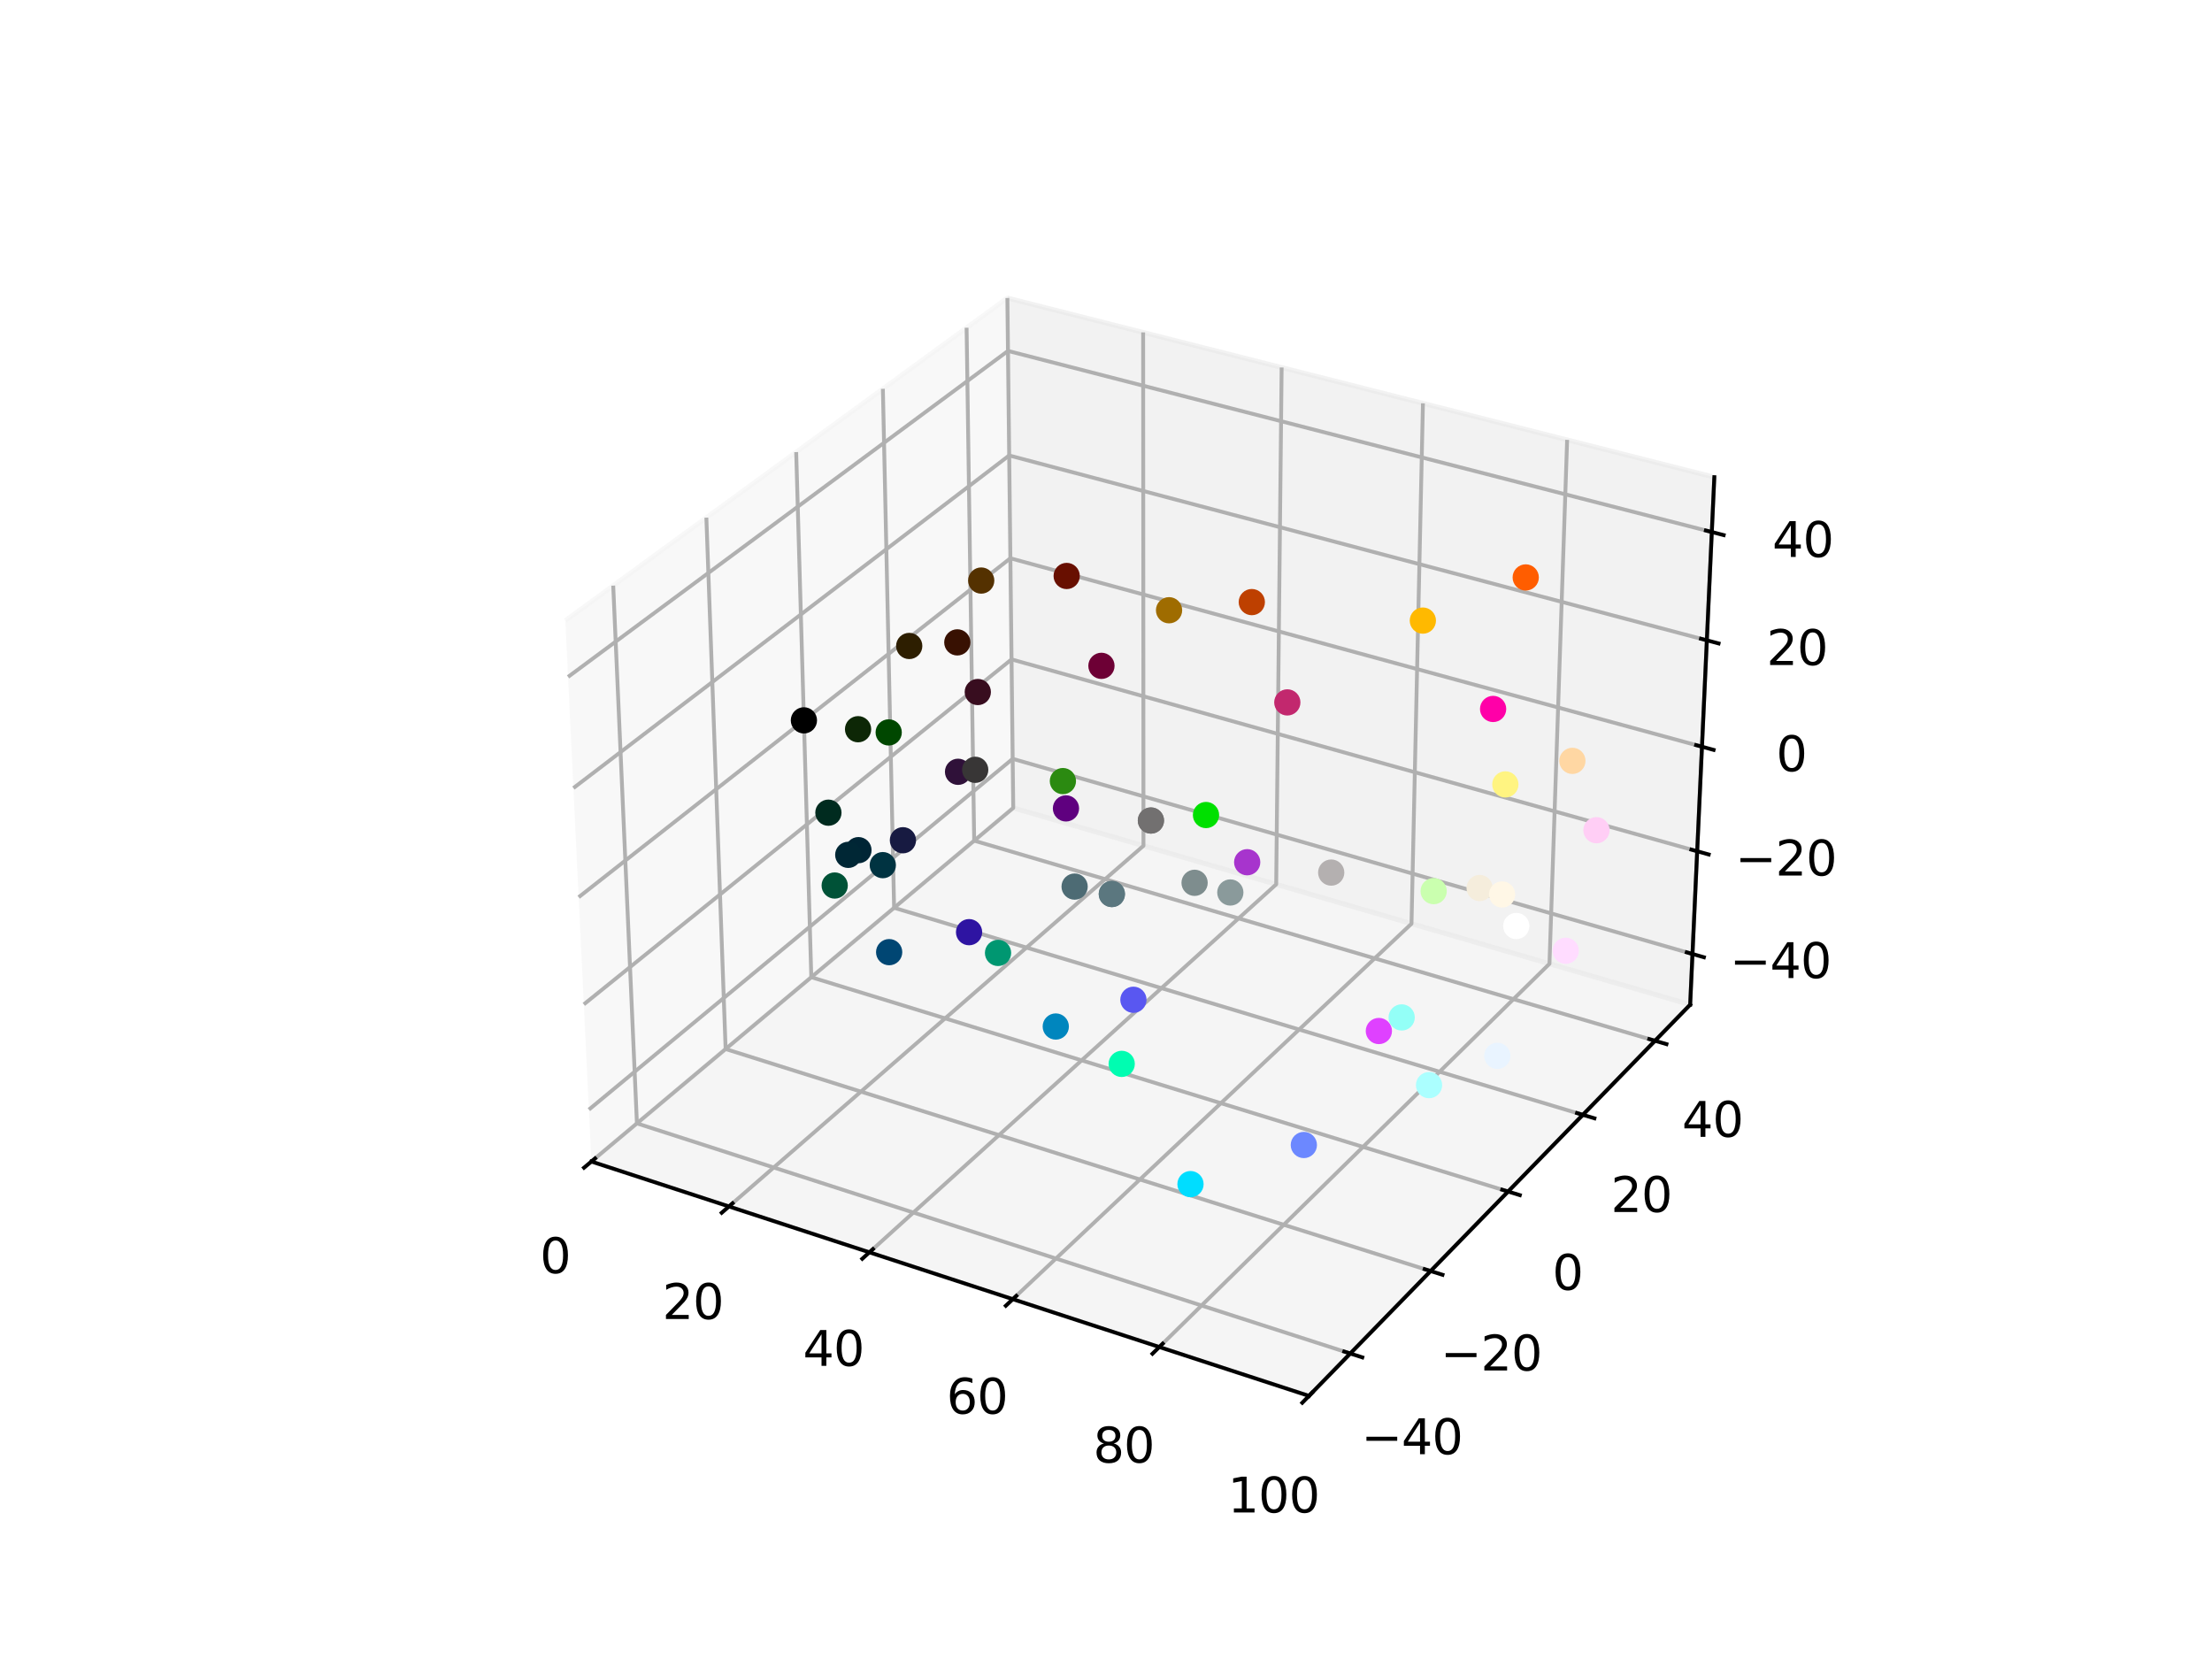 <?xml version="1.0" encoding="utf-8" standalone="no"?>
<!DOCTYPE svg PUBLIC "-//W3C//DTD SVG 1.1//EN"
  "http://www.w3.org/Graphics/SVG/1.1/DTD/svg11.dtd">
<svg xmlns:xlink="http://www.w3.org/1999/xlink" width="460.8pt" height="345.6pt" viewBox="0 0 460.8 345.6" xmlns="http://www.w3.org/2000/svg" version="1.1">
 <defs>
  <style type="text/css">*{stroke-linejoin: round; stroke-linecap: butt}</style>
 </defs>
 <g id="figure_1">
  <g id="patch_1">
   <path d="M 0 345.6 
L 460.8 345.6 
L 460.8 0 
L 0 0 
z
" style="fill: #ffffff"/>
  </g>
  <g id="patch_2">
   <path d="M 103.104 307.584 
L 369.216 307.584 
L 369.216 41.472 
L 103.104 41.472 
z
" style="fill: #ffffff"/>
  </g>
  <g id="pane3d_1">
   <g id="patch_3">
    <path d="M 123.197 241.969 
L 211.076 168.307 
L 209.855 62.074 
L 117.77 129.273 
" style="fill: #f2f2f2; opacity: 0.5; stroke: #f2f2f2; stroke-linejoin: miter"/>
   </g>
  </g>
  <g id="pane3d_2">
   <g id="patch_4">
    <path d="M 211.076 168.307 
L 352.09 209.295 
L 357.123 99.402 
L 209.855 62.074 
" style="fill: #e6e6e6; opacity: 0.5; stroke: #e6e6e6; stroke-linejoin: miter"/>
   </g>
  </g>
  <g id="pane3d_3">
   <g id="patch_5">
    <path d="M 123.197 241.969 
L 272.679 290.79 
L 352.09 209.295 
L 211.076 168.307 
" style="fill: #ececec; opacity: 0.5; stroke: #ececec; stroke-linejoin: miter"/>
   </g>
  </g>
  <g id="grid3d_1">
   <g id="Line3DCollection_1">
    <path d="M 123.197 241.969 
L 211.076 168.307 
L 209.855 62.074 
" style="fill: none; stroke: #b0b0b0; stroke-width: 0.8"/>
    <path d="M 151.852 251.328 
L 238.205 176.193 
L 238.138 69.243 
" style="fill: none; stroke: #b0b0b0; stroke-width: 0.8"/>
    <path d="M 181.108 260.883 
L 265.855 184.229 
L 266.989 76.556 
" style="fill: none; stroke: #b0b0b0; stroke-width: 0.8"/>
    <path d="M 210.985 270.641 
L 294.042 192.422 
L 296.424 84.017 
" style="fill: none; stroke: #b0b0b0; stroke-width: 0.8"/>
    <path d="M 241.502 280.607 
L 322.781 200.776 
L 326.463 91.631 
" style="fill: none; stroke: #b0b0b0; stroke-width: 0.8"/>
    <path d="M 272.679 290.79 
L 352.09 209.295 
L 357.123 99.402 
" style="fill: none; stroke: #b0b0b0; stroke-width: 0.8"/>
   </g>
  </g>
  <g id="grid3d_2">
   <g id="Line3DCollection_2">
    <path d="M 127.743 121.995 
L 132.683 234.018 
L 281.285 281.959 
" style="fill: none; stroke: #b0b0b0; stroke-width: 0.8"/>
    <path d="M 147.147 107.835 
L 151.16 218.53 
L 298.024 264.78 
" style="fill: none; stroke: #b0b0b0; stroke-width: 0.8"/>
    <path d="M 165.861 94.179 
L 169.008 203.57 
L 314.164 248.217 
" style="fill: none; stroke: #b0b0b0; stroke-width: 0.8"/>
    <path d="M 183.92 81 
L 186.258 189.11 
L 329.735 232.237 
" style="fill: none; stroke: #b0b0b0; stroke-width: 0.8"/>
    <path d="M 201.358 68.274 
L 202.94 175.128 
L 344.767 216.81 
" style="fill: none; stroke: #b0b0b0; stroke-width: 0.8"/>
   </g>
  </g>
  <g id="grid3d_3">
   <g id="Line3DCollection_3">
    <path d="M 352.574 198.731 
L 210.959 158.076 
L 122.676 231.153 
" style="fill: none; stroke: #b0b0b0; stroke-width: 0.8"/>
    <path d="M 353.554 177.329 
L 210.72 137.36 
L 121.621 209.228 
" style="fill: none; stroke: #b0b0b0; stroke-width: 0.8"/>
    <path d="M 354.551 155.552 
L 210.478 116.298 
L 120.545 186.903 
" style="fill: none; stroke: #b0b0b0; stroke-width: 0.8"/>
    <path d="M 355.566 133.39 
L 210.232 94.882 
L 119.451 164.169 
" style="fill: none; stroke: #b0b0b0; stroke-width: 0.8"/>
    <path d="M 356.599 110.833 
L 209.981 73.103 
L 118.336 141.013 
" style="fill: none; stroke: #b0b0b0; stroke-width: 0.8"/>
   </g>
  </g>
  <g id="axis3d_1">
   <g id="line2d_1">
    <path d="M 123.197 241.969 
L 272.679 290.79 
" style="fill: none; stroke: #000000; stroke-width: 0.8; stroke-linecap: square"/>
   </g>
   <g id="xtick_1">
    <g id="line2d_2">
     <path d="M 123.962 241.328 
L 121.664 243.255 
" style="fill: none; stroke: #000000; stroke-width: 0.8; stroke-linecap: square"/>
    </g>
    <g id="text_1">
     <!-- 0 -->
     <g transform="translate(112.478 265.216) scale(0.1 -0.1)">
      <defs>
       <path id="DejaVuSans-30" d="M 2034 4250 
Q 1547 4250 1301 3770 
Q 1056 3291 1056 2328 
Q 1056 1369 1301 889 
Q 1547 409 2034 409 
Q 2525 409 2770 889 
Q 3016 1369 3016 2328 
Q 3016 3291 2770 3770 
Q 2525 4250 2034 4250 
z
M 2034 4750 
Q 2819 4750 3233 4129 
Q 3647 3509 3647 2328 
Q 3647 1150 3233 529 
Q 2819 -91 2034 -91 
Q 1250 -91 836 529 
Q 422 1150 422 2328 
Q 422 3509 836 4129 
Q 1250 4750 2034 4750 
z
" transform="scale(0.016)"/>
      </defs>
      <use xlink:href="#DejaVuSans-30"/>
     </g>
    </g>
   </g>
   <g id="xtick_2">
    <g id="line2d_3">
     <path d="M 152.605 250.673 
L 150.344 252.64 
" style="fill: none; stroke: #000000; stroke-width: 0.8; stroke-linecap: square"/>
    </g>
    <g id="text_2">
     <!-- 20 -->
     <g transform="translate(137.981 274.773) scale(0.1 -0.1)">
      <defs>
       <path id="DejaVuSans-32" d="M 1228 531 
L 3431 531 
L 3431 0 
L 469 0 
L 469 531 
Q 828 903 1448 1529 
Q 2069 2156 2228 2338 
Q 2531 2678 2651 2914 
Q 2772 3150 2772 3378 
Q 2772 3750 2511 3984 
Q 2250 4219 1831 4219 
Q 1534 4219 1204 4116 
Q 875 4013 500 3803 
L 500 4441 
Q 881 4594 1212 4672 
Q 1544 4750 1819 4750 
Q 2544 4750 2975 4387 
Q 3406 4025 3406 3419 
Q 3406 3131 3298 2873 
Q 3191 2616 2906 2266 
Q 2828 2175 2409 1742 
Q 1991 1309 1228 531 
z
" transform="scale(0.016)"/>
      </defs>
      <use xlink:href="#DejaVuSans-32"/>
      <use xlink:href="#DejaVuSans-30" x="63.623"/>
     </g>
    </g>
   </g>
   <g id="xtick_3">
    <g id="line2d_4">
     <path d="M 181.847 260.215 
L 179.627 262.223 
" style="fill: none; stroke: #000000; stroke-width: 0.8; stroke-linecap: square"/>
    </g>
    <g id="text_3">
     <!-- 40 -->
     <g transform="translate(167.268 284.531) scale(0.1 -0.1)">
      <defs>
       <path id="DejaVuSans-34" d="M 2419 4116 
L 825 1625 
L 2419 1625 
L 2419 4116 
z
M 2253 4666 
L 3047 4666 
L 3047 1625 
L 3713 1625 
L 3713 1100 
L 3047 1100 
L 3047 0 
L 2419 0 
L 2419 1100 
L 313 1100 
L 313 1709 
L 2253 4666 
z
" transform="scale(0.016)"/>
      </defs>
      <use xlink:href="#DejaVuSans-34"/>
      <use xlink:href="#DejaVuSans-30" x="63.623"/>
     </g>
    </g>
   </g>
   <g id="xtick_4">
    <g id="line2d_5">
     <path d="M 211.71 269.958 
L 209.532 272.009 
" style="fill: none; stroke: #000000; stroke-width: 0.8; stroke-linecap: square"/>
    </g>
    <g id="text_4">
     <!-- 60 -->
     <g transform="translate(197.179 294.497) scale(0.1 -0.1)">
      <defs>
       <path id="DejaVuSans-36" d="M 2113 2584 
Q 1688 2584 1439 2293 
Q 1191 2003 1191 1497 
Q 1191 994 1439 701 
Q 1688 409 2113 409 
Q 2538 409 2786 701 
Q 3034 994 3034 1497 
Q 3034 2003 2786 2293 
Q 2538 2584 2113 2584 
z
M 3366 4563 
L 3366 3988 
Q 3128 4100 2886 4159 
Q 2644 4219 2406 4219 
Q 1781 4219 1451 3797 
Q 1122 3375 1075 2522 
Q 1259 2794 1537 2939 
Q 1816 3084 2150 3084 
Q 2853 3084 3261 2657 
Q 3669 2231 3669 1497 
Q 3669 778 3244 343 
Q 2819 -91 2113 -91 
Q 1303 -91 875 529 
Q 447 1150 447 2328 
Q 447 3434 972 4092 
Q 1497 4750 2381 4750 
Q 2619 4750 2861 4703 
Q 3103 4656 3366 4563 
z
" transform="scale(0.016)"/>
      </defs>
      <use xlink:href="#DejaVuSans-36"/>
      <use xlink:href="#DejaVuSans-30" x="63.623"/>
     </g>
    </g>
   </g>
   <g id="xtick_5">
    <g id="line2d_6">
     <path d="M 242.212 279.91 
L 240.078 282.005 
" style="fill: none; stroke: #000000; stroke-width: 0.8; stroke-linecap: square"/>
    </g>
    <g id="text_5">
     <!-- 80 -->
     <g transform="translate(227.734 304.677) scale(0.1 -0.1)">
      <defs>
       <path id="DejaVuSans-38" d="M 2034 2216 
Q 1584 2216 1326 1975 
Q 1069 1734 1069 1313 
Q 1069 891 1326 650 
Q 1584 409 2034 409 
Q 2484 409 2743 651 
Q 3003 894 3003 1313 
Q 3003 1734 2745 1975 
Q 2488 2216 2034 2216 
z
M 1403 2484 
Q 997 2584 770 2862 
Q 544 3141 544 3541 
Q 544 4100 942 4425 
Q 1341 4750 2034 4750 
Q 2731 4750 3128 4425 
Q 3525 4100 3525 3541 
Q 3525 3141 3298 2862 
Q 3072 2584 2669 2484 
Q 3125 2378 3379 2068 
Q 3634 1759 3634 1313 
Q 3634 634 3220 271 
Q 2806 -91 2034 -91 
Q 1263 -91 848 271 
Q 434 634 434 1313 
Q 434 1759 690 2068 
Q 947 2378 1403 2484 
z
M 1172 3481 
Q 1172 3119 1398 2916 
Q 1625 2713 2034 2713 
Q 2441 2713 2670 2916 
Q 2900 3119 2900 3481 
Q 2900 3844 2670 4047 
Q 2441 4250 2034 4250 
Q 1625 4250 1398 4047 
Q 1172 3844 1172 3481 
z
" transform="scale(0.016)"/>
      </defs>
      <use xlink:href="#DejaVuSans-38"/>
      <use xlink:href="#DejaVuSans-30" x="63.623"/>
     </g>
    </g>
   </g>
   <g id="xtick_6">
    <g id="line2d_7">
     <path d="M 273.374 290.078 
L 271.287 292.218 
" style="fill: none; stroke: #000000; stroke-width: 0.8; stroke-linecap: square"/>
    </g>
    <g id="text_6">
     <!-- 100 -->
     <g transform="translate(255.772 315.078) scale(0.1 -0.1)">
      <defs>
       <path id="DejaVuSans-31" d="M 794 531 
L 1825 531 
L 1825 4091 
L 703 3866 
L 703 4441 
L 1819 4666 
L 2450 4666 
L 2450 531 
L 3481 531 
L 3481 0 
L 794 0 
L 794 531 
z
" transform="scale(0.016)"/>
      </defs>
      <use xlink:href="#DejaVuSans-31"/>
      <use xlink:href="#DejaVuSans-30" x="63.623"/>
      <use xlink:href="#DejaVuSans-30" x="127.246"/>
     </g>
    </g>
   </g>
  </g>
  <g id="axis3d_2">
   <g id="line2d_8">
    <path d="M 352.09 209.295 
L 272.679 290.79 
" style="fill: none; stroke: #000000; stroke-width: 0.8; stroke-linecap: square"/>
   </g>
   <g id="xtick_7">
    <g id="line2d_9">
     <path d="M 280.032 281.555 
L 283.792 282.768 
" style="fill: none; stroke: #000000; stroke-width: 0.8; stroke-linecap: square"/>
    </g>
    <g id="text_7">
     <!-- −40 -->
     <g transform="translate(283.571 302.933) scale(0.1 -0.1)">
      <defs>
       <path id="DejaVuSans-2212" d="M 678 2272 
L 4684 2272 
L 4684 1741 
L 678 1741 
L 678 2272 
z
" transform="scale(0.016)"/>
      </defs>
      <use xlink:href="#DejaVuSans-2212"/>
      <use xlink:href="#DejaVuSans-34" x="83.789"/>
      <use xlink:href="#DejaVuSans-30" x="147.412"/>
     </g>
    </g>
   </g>
   <g id="xtick_8">
    <g id="line2d_10">
     <path d="M 296.788 264.391 
L 300.5 265.56 
" style="fill: none; stroke: #000000; stroke-width: 0.8; stroke-linecap: square"/>
    </g>
    <g id="text_8">
     <!-- −20 -->
     <g transform="translate(300.086 285.5) scale(0.1 -0.1)">
      <use xlink:href="#DejaVuSans-2212"/>
      <use xlink:href="#DejaVuSans-32" x="83.789"/>
      <use xlink:href="#DejaVuSans-30" x="147.412"/>
     </g>
    </g>
   </g>
   <g id="xtick_9">
    <g id="line2d_11">
     <path d="M 312.943 247.842 
L 316.608 248.969 
" style="fill: none; stroke: #000000; stroke-width: 0.8; stroke-linecap: square"/>
    </g>
    <g id="text_9">
     <!-- 0 -->
     <g transform="translate(323.38 268.692) scale(0.1 -0.1)">
      <use xlink:href="#DejaVuSans-30"/>
     </g>
    </g>
   </g>
   <g id="xtick_10">
    <g id="line2d_12">
     <path d="M 328.529 231.875 
L 332.149 232.963 
" style="fill: none; stroke: #000000; stroke-width: 0.8; stroke-linecap: square"/>
    </g>
    <g id="text_10">
     <!-- 20 -->
     <g transform="translate(335.56 252.477) scale(0.1 -0.1)">
      <use xlink:href="#DejaVuSans-32"/>
      <use xlink:href="#DejaVuSans-30" x="63.623"/>
     </g>
    </g>
   </g>
   <g id="xtick_11">
    <g id="line2d_13">
     <path d="M 343.577 216.46 
L 347.152 217.511 
" style="fill: none; stroke: #000000; stroke-width: 0.8; stroke-linecap: square"/>
    </g>
    <g id="text_11">
     <!-- 40 -->
     <g transform="translate(350.39 236.822) scale(0.1 -0.1)">
      <use xlink:href="#DejaVuSans-34"/>
      <use xlink:href="#DejaVuSans-30" x="63.623"/>
     </g>
    </g>
   </g>
  </g>
  <g id="axis3d_3">
   <g id="line2d_14">
    <path d="M 352.09 209.295 
L 357.123 99.402 
" style="fill: none; stroke: #000000; stroke-width: 0.8; stroke-linecap: square"/>
   </g>
   <g id="xtick_12">
    <g id="line2d_15">
     <path d="M 351.385 198.39 
L 354.955 199.415 
" style="fill: none; stroke: #000000; stroke-width: 0.8; stroke-linecap: square"/>
    </g>
    <g id="text_12">
     <!-- −40 -->
     <g transform="translate(360.347 203.745) scale(0.1 -0.1)">
      <use xlink:href="#DejaVuSans-2212"/>
      <use xlink:href="#DejaVuSans-34" x="83.789"/>
      <use xlink:href="#DejaVuSans-30" x="147.412"/>
     </g>
    </g>
   </g>
   <g id="xtick_13">
    <g id="line2d_16">
     <path d="M 352.355 176.994 
L 355.956 178.001 
" style="fill: none; stroke: #000000; stroke-width: 0.8; stroke-linecap: square"/>
    </g>
    <g id="text_13">
     <!-- −20 -->
     <g transform="translate(361.483 182.386) scale(0.1 -0.1)">
      <use xlink:href="#DejaVuSans-2212"/>
      <use xlink:href="#DejaVuSans-32" x="83.789"/>
      <use xlink:href="#DejaVuSans-30" x="147.412"/>
     </g>
    </g>
   </g>
   <g id="xtick_14">
    <g id="line2d_17">
     <path d="M 353.341 155.222 
L 356.975 156.213 
" style="fill: none; stroke: #000000; stroke-width: 0.8; stroke-linecap: square"/>
    </g>
    <g id="text_14">
     <!-- 0 -->
     <g transform="translate(370.01 160.653) scale(0.1 -0.1)">
      <use xlink:href="#DejaVuSans-30"/>
     </g>
    </g>
   </g>
   <g id="xtick_15">
    <g id="line2d_18">
     <path d="M 354.345 133.066 
L 358.012 134.038 
" style="fill: none; stroke: #000000; stroke-width: 0.8; stroke-linecap: square"/>
    </g>
    <g id="text_15">
     <!-- 20 -->
     <g transform="translate(368.005 138.538) scale(0.1 -0.1)">
      <use xlink:href="#DejaVuSans-32"/>
      <use xlink:href="#DejaVuSans-30" x="63.623"/>
     </g>
    </g>
   </g>
   <g id="xtick_16">
    <g id="line2d_19">
     <path d="M 355.366 110.515 
L 359.068 111.468 
" style="fill: none; stroke: #000000; stroke-width: 0.8; stroke-linecap: square"/>
    </g>
    <g id="text_16">
     <!-- 40 -->
     <g transform="translate(369.202 116.029) scale(0.1 -0.1)">
      <use xlink:href="#DejaVuSans-34"/>
      <use xlink:href="#DejaVuSans-30" x="63.623"/>
     </g>
    </g>
   </g>
  </g>
  <g id="axes_1">
   <g id="Path3DCollection_1">
    <defs>
     <path id="C0_0_f5d4e8b14b" d="M 0 2.236 
C 0.593 2.236 1.162 2 1.581 1.581 
C 2 1.162 2.236 0.593 2.236 -0 
C 2.236 -0.593 2 -1.162 1.581 -1.581 
C 1.162 -2 0.593 -2.236 0 -2.236 
C -0.593 -2.236 -1.162 -2 -1.581 -1.581 
C -2 -1.162 -2.236 -0.593 -2.236 0 
C -2.236 0.593 -2 1.162 -1.581 1.581 
C -1.162 2 -0.593 2.236 0 2.236 
z
"/>
    </defs>
    <g clip-path="url(#p2ab2863b9e)">
     <use xlink:href="#C0_0_f5d4e8b14b" x="222.06" y="168.405" style="fill: #5f007f; stroke: #5f007f"/>
    </g>
    <g clip-path="url(#p2ab2863b9e)">
     <use xlink:href="#C0_0_f5d4e8b14b" x="229.451" y="138.707" style="fill: #6d0035; stroke: #6d0035"/>
    </g>
    <g clip-path="url(#p2ab2863b9e)">
     <use xlink:href="#C0_0_f5d4e8b14b" x="199.579" y="160.779" style="fill: #2f1139; stroke: #2f1139"/>
    </g>
    <g clip-path="url(#p2ab2863b9e)">
     <use xlink:href="#C0_0_f5d4e8b14b" x="203.693" y="144.16" style="fill: #380d1f; stroke: #380d1f"/>
    </g>
    <g clip-path="url(#p2ab2863b9e)">
     <use xlink:href="#C0_0_f5d4e8b14b" x="259.812" y="179.617" style="fill: #a734cd; stroke: #a734cd"/>
    </g>
    <g clip-path="url(#p2ab2863b9e)">
     <use xlink:href="#C0_0_f5d4e8b14b" x="268.171" y="146.324" style="fill: #c2286e; stroke: #c2286e"/>
    </g>
    <g clip-path="url(#p2ab2863b9e)">
     <use xlink:href="#C0_0_f5d4e8b14b" x="311.042" y="147.689" style="fill: #ff00a8; stroke: #ff00a8"/>
    </g>
    <g clip-path="url(#p2ab2863b9e)">
     <use xlink:href="#C0_0_f5d4e8b14b" x="201.874" y="194.188" style="fill: #2e14a2; stroke: #2e14a2"/>
    </g>
    <g clip-path="url(#p2ab2863b9e)">
     <use xlink:href="#C0_0_f5d4e8b14b" x="188.095" y="175.039" style="fill: #171a41; stroke: #171a41"/>
    </g>
    <g clip-path="url(#p2ab2863b9e)">
     <use xlink:href="#C0_0_f5d4e8b14b" x="167.469" y="150.064" style="stroke: #000000"/>
    </g>
    <g clip-path="url(#p2ab2863b9e)">
     <use xlink:href="#C0_0_f5d4e8b14b" x="199.427" y="133.819" style="fill: #381102; stroke: #381102"/>
    </g>
    <g clip-path="url(#p2ab2863b9e)">
     <use xlink:href="#C0_0_f5d4e8b14b" x="222.208" y="119.985" style="fill: #680f00; stroke: #680f00"/>
    </g>
    <g clip-path="url(#p2ab2863b9e)">
     <use xlink:href="#C0_0_f5d4e8b14b" x="287.242" y="214.779" style="fill: #df41ff; stroke: #df41ff"/>
    </g>
    <g clip-path="url(#p2ab2863b9e)">
     <use xlink:href="#C0_0_f5d4e8b14b" x="236.11" y="208.269" style="fill: #5957f1; stroke: #5957f1"/>
    </g>
    <g clip-path="url(#p2ab2863b9e)">
     <use xlink:href="#C0_0_f5d4e8b14b" x="178.83" y="177.103" style="fill: #002535; stroke: #002535"/>
    </g>
    <g clip-path="url(#p2ab2863b9e)">
     <use xlink:href="#C0_0_f5d4e8b14b" x="203.153" y="160.365" style="fill: #383636; stroke: #383636"/>
    </g>
    <g clip-path="url(#p2ab2863b9e)">
     <use xlink:href="#C0_0_f5d4e8b14b" x="260.774" y="125.427" style="fill: #be4000; stroke: #be4000"/>
    </g>
    <g clip-path="url(#p2ab2863b9e)">
     <use xlink:href="#C0_0_f5d4e8b14b" x="176.708" y="178.082" style="fill: #002735; stroke: #002735"/>
    </g>
    <g clip-path="url(#p2ab2863b9e)">
     <use xlink:href="#C0_0_f5d4e8b14b" x="189.407" y="134.567" style="fill: #2d1e00; stroke: #2d1e00"/>
    </g>
    <g clip-path="url(#p2ab2863b9e)">
     <use xlink:href="#C0_0_f5d4e8b14b" x="183.903" y="180.224" style="fill: #003341; stroke: #003341"/>
    </g>
    <g clip-path="url(#p2ab2863b9e)">
     <use xlink:href="#C0_0_f5d4e8b14b" x="185.227" y="198.351" style="fill: #004673; stroke: #004673"/>
    </g>
    <g clip-path="url(#p2ab2863b9e)">
     <use xlink:href="#C0_0_f5d4e8b14b" x="271.613" y="238.523" style="fill: #6c88ff; stroke: #6c88ff"/>
    </g>
    <g clip-path="url(#p2ab2863b9e)">
     <use xlink:href="#C0_0_f5d4e8b14b" x="178.752" y="151.909" style="fill: #0d2706; stroke: #0d2706"/>
    </g>
    <g clip-path="url(#p2ab2863b9e)">
     <use xlink:href="#C0_0_f5d4e8b14b" x="172.571" y="169.298" style="fill: #002b1f; stroke: #002b1f"/>
    </g>
    <g clip-path="url(#p2ab2863b9e)">
     <use xlink:href="#C0_0_f5d4e8b14b" x="239.756" y="170.932" style="fill: #727070; stroke: #727070"/>
    </g>
    <g clip-path="url(#p2ab2863b9e)">
     <use xlink:href="#C0_0_f5d4e8b14b" x="239.756" y="170.932" style="fill: #727070; stroke: #727070"/>
    </g>
    <g clip-path="url(#p2ab2863b9e)">
     <use xlink:href="#C0_0_f5d4e8b14b" x="326.169" y="198.064" style="fill: #ffdcff; stroke: #ffdcff"/>
    </g>
    <g clip-path="url(#p2ab2863b9e)">
     <use xlink:href="#C0_0_f5d4e8b14b" x="317.837" y="120.292" style="fill: #ff5d00; stroke: #ff5d00"/>
    </g>
    <g clip-path="url(#p2ab2863b9e)">
     <use xlink:href="#C0_0_f5d4e8b14b" x="332.571" y="172.948" style="fill: #ffcef5; stroke: #ffcef5"/>
    </g>
    <g clip-path="url(#p2ab2863b9e)">
     <use xlink:href="#C0_0_f5d4e8b14b" x="223.863" y="184.693" style="fill: #4d6b74; stroke: #4d6b74"/>
    </g>
    <g clip-path="url(#p2ab2863b9e)">
     <use xlink:href="#C0_0_f5d4e8b14b" x="204.405" y="120.94" style="fill: #543100; stroke: #543100"/>
    </g>
    <g clip-path="url(#p2ab2863b9e)">
     <use xlink:href="#C0_0_f5d4e8b14b" x="231.618" y="186.24" style="fill: #5b777f; stroke: #5b777f"/>
    </g>
    <g clip-path="url(#p2ab2863b9e)">
     <use xlink:href="#C0_0_f5d4e8b14b" x="231.618" y="186.24" style="fill: #5b777f; stroke: #5b777f"/>
    </g>
    <g clip-path="url(#p2ab2863b9e)">
     <use xlink:href="#C0_0_f5d4e8b14b" x="248.855" y="183.906" style="fill: #7e8d8e; stroke: #7e8d8e"/>
    </g>
    <g clip-path="url(#p2ab2863b9e)">
     <use xlink:href="#C0_0_f5d4e8b14b" x="219.937" y="213.841" style="fill: #0086be; stroke: #0086be"/>
    </g>
    <g clip-path="url(#p2ab2863b9e)">
     <use xlink:href="#C0_0_f5d4e8b14b" x="256.298" y="185.921" style="fill: #8a9a9b; stroke: #8a9a9b"/>
    </g>
    <g clip-path="url(#p2ab2863b9e)">
     <use xlink:href="#C0_0_f5d4e8b14b" x="277.315" y="181.774" style="fill: #b4b0b0; stroke: #b4b0b0"/>
    </g>
    <g clip-path="url(#p2ab2863b9e)">
     <use xlink:href="#C0_0_f5d4e8b14b" x="311.921" y="219.953" style="fill: #e9f4ff; stroke: #e9f4ff"/>
    </g>
    <g clip-path="url(#p2ab2863b9e)">
     <use xlink:href="#C0_0_f5d4e8b14b" x="185.131" y="152.576" style="fill: #004700; stroke: #004700"/>
    </g>
    <g clip-path="url(#p2ab2863b9e)">
     <use xlink:href="#C0_0_f5d4e8b14b" x="173.883" y="184.471" style="fill: #005237; stroke: #005237"/>
    </g>
    <g clip-path="url(#p2ab2863b9e)">
     <use xlink:href="#C0_0_f5d4e8b14b" x="327.556" y="158.501" style="fill: #ffd7a3; stroke: #ffd7a3"/>
    </g>
    <g clip-path="url(#p2ab2863b9e)">
     <use xlink:href="#C0_0_f5d4e8b14b" x="243.535" y="127.126" style="fill: #9f6c00; stroke: #9f6c00"/>
    </g>
    <g clip-path="url(#p2ab2863b9e)">
     <use xlink:href="#C0_0_f5d4e8b14b" x="308.233" y="184.993" style="fill: #f5eddc; stroke: #f5eddc"/>
    </g>
    <g clip-path="url(#p2ab2863b9e)">
     <use xlink:href="#C0_0_f5d4e8b14b" x="315.868" y="192.904" style="fill: #ffffff; stroke: #ffffff"/>
    </g>
    <g clip-path="url(#p2ab2863b9e)">
     <use xlink:href="#C0_0_f5d4e8b14b" x="312.914" y="186.335" style="fill: #fff7e6; stroke: #fff7e6"/>
    </g>
    <g clip-path="url(#p2ab2863b9e)">
     <use xlink:href="#C0_0_f5d4e8b14b" x="248.002" y="246.677" style="fill: #00ddff; stroke: #00ddff"/>
    </g>
    <g clip-path="url(#p2ab2863b9e)">
     <use xlink:href="#C0_0_f5d4e8b14b" x="221.419" y="162.716" style="fill: #2b8a11; stroke: #2b8a11"/>
    </g>
    <g clip-path="url(#p2ab2863b9e)">
     <use xlink:href="#C0_0_f5d4e8b14b" x="207.909" y="198.513" style="fill: #009771; stroke: #009771"/>
    </g>
    <g clip-path="url(#p2ab2863b9e)">
     <use xlink:href="#C0_0_f5d4e8b14b" x="297.696" y="226.05" style="fill: #abffff; stroke: #abffff"/>
    </g>
    <g clip-path="url(#p2ab2863b9e)">
     <use xlink:href="#C0_0_f5d4e8b14b" x="313.592" y="163.404" style="fill: #fff481; stroke: #fff481"/>
    </g>
    <g clip-path="url(#p2ab2863b9e)">
     <use xlink:href="#C0_0_f5d4e8b14b" x="296.405" y="129.282" style="fill: #ffb900; stroke: #ffb900"/>
    </g>
    <g clip-path="url(#p2ab2863b9e)">
     <use xlink:href="#C0_0_f5d4e8b14b" x="291.994" y="211.949" style="fill: #93fff7; stroke: #93fff7"/>
    </g>
    <g clip-path="url(#p2ab2863b9e)">
     <use xlink:href="#C0_0_f5d4e8b14b" x="298.657" y="185.639" style="fill: #caffaf; stroke: #caffaf"/>
    </g>
    <g clip-path="url(#p2ab2863b9e)">
     <use xlink:href="#C0_0_f5d4e8b14b" x="233.67" y="221.626" style="fill: #00fdb1; stroke: #00fdb1"/>
    </g>
    <g clip-path="url(#p2ab2863b9e)">
     <use xlink:href="#C0_0_f5d4e8b14b" x="251.232" y="169.786" style="fill: #00e000; stroke: #00e000"/>
    </g>
   </g>
  </g>
 </g>
 <defs>
  <clipPath id="p2ab2863b9e">
   <rect x="103.104" y="41.472" width="266.112" height="266.112"/>
  </clipPath>
 </defs>
</svg>
